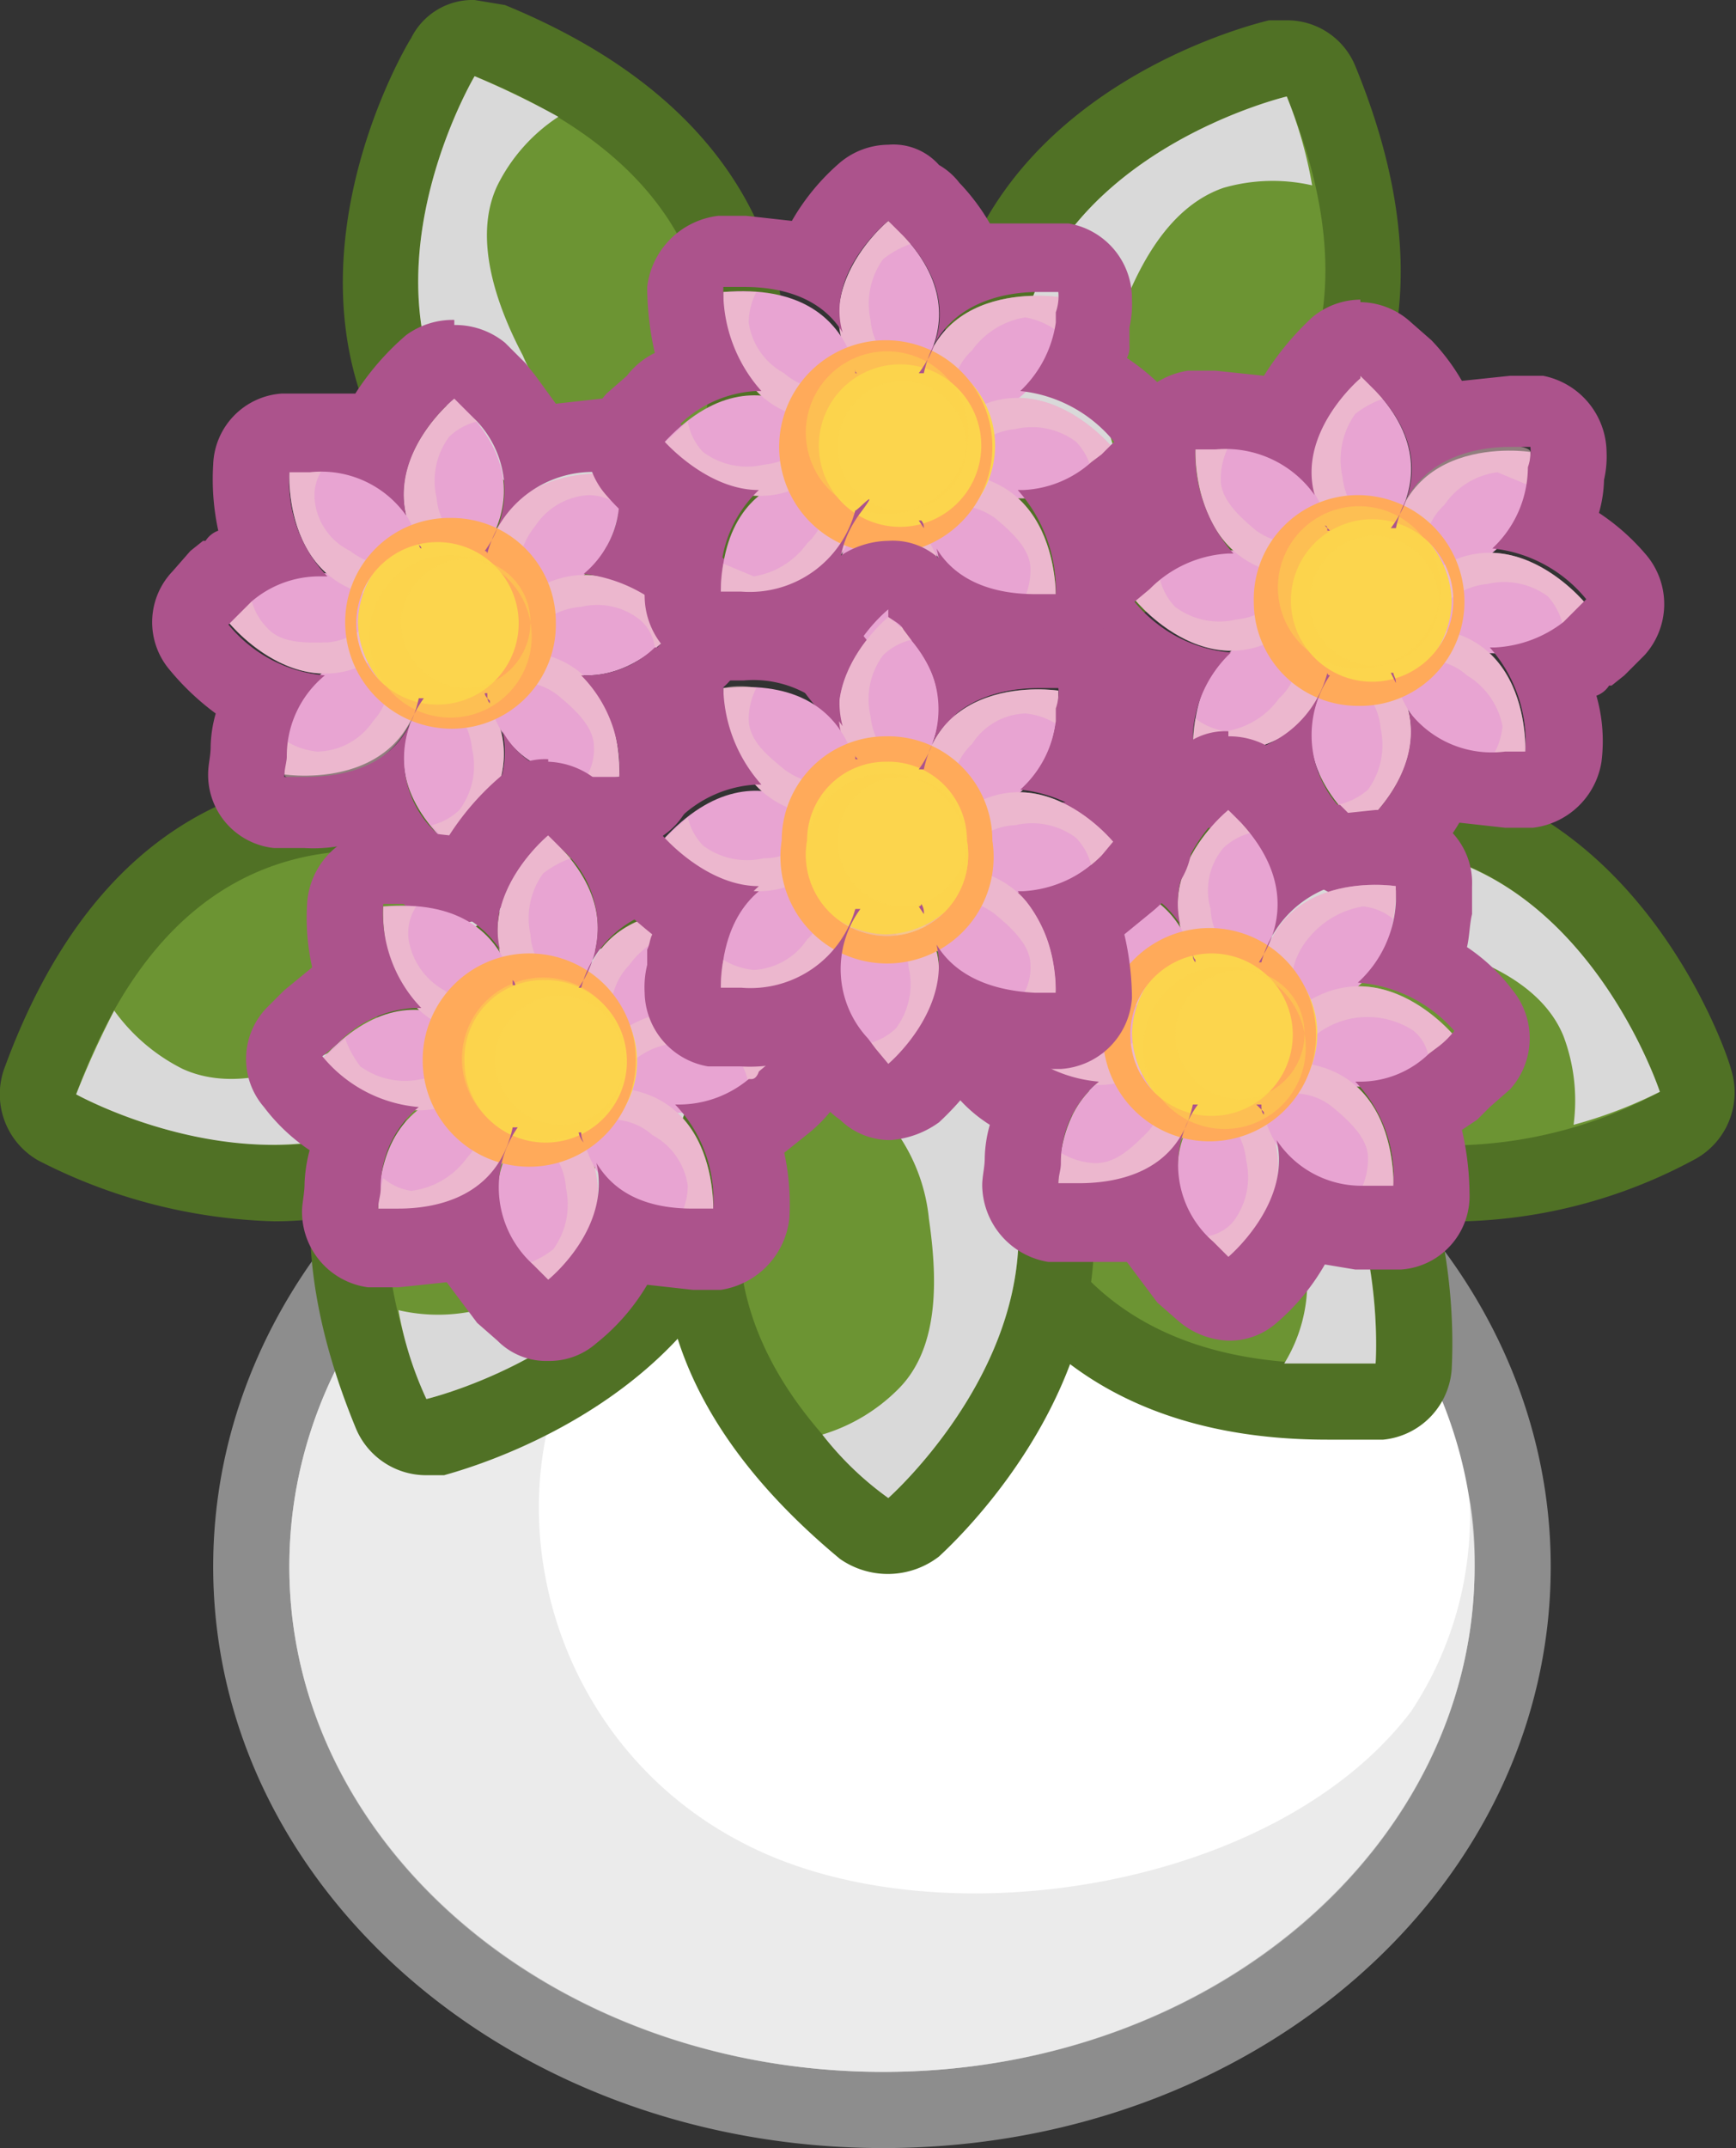 <svg xmlns="http://www.w3.org/2000/svg" viewBox="0 0 68.4 84.6"><rect x="0" y="0" width="68.4" height="84.6" fill="#333333" stroke="none"/><g style="isolation:isolate"><g id="Layer_2" data-name="Layer 2"><g id="Layer_1-2" data-name="Layer 1"><path d="M34.8,83.1C21,83.1,9.9,73.5,9.9,61.7c0-7.3,4.2-14,11.3-18l.7-.2H47.6l.7.2c7.1,4,11.3,10.7,11.3,18C59.6,73.5,48.5,83.1,34.8,83.1Z" style="fill:#fff"/><path d="M47.6,45c6.3,3.6,10.5,9.7,10.5,16.7,0,11-10.4,19.9-23.3,19.9S11.4,72.7,11.4,61.7c0-7,4.2-13.1,10.5-16.7H47.6m0-3H21.9a4.2,4.2,0,0,0-1.5.4c-7.5,4.3-12,11.5-12,19.3,0,12.7,11.8,22.9,26.4,22.9S61.1,74.4,61.1,61.7c0-7.8-4.5-15-12-19.3a4.2,4.2,0,0,0-1.5-.4Z" style="fill:#8d8d8d"/><path d="M57.9,59a13.9,13.9,0,0,1-2.3,8.4c-5.3,7-18.5,9.1-26.1,5.3C19,67.5,18,52,29.4,46.9c3.4-1.6,7.2-1.7,10.9-1.9H21.9c-6.3,3.6-10.5,9.7-10.5,16.7,0,11,10.4,19.9,23.4,19.9s23.3-8.9,23.3-19.9A12.3,12.3,0,0,0,57.9,59Z" style="fill:#d9d9d9;opacity:0.5;mix-blend-mode:multiply"/><path d="M25.6,23.7h-.5c-4.9-1.8-8-4.5-9.4-8.3C13.5,9,17.3,2.5,17.5,2.2a1.4,1.4,0,0,1,1.2-.7h.6c5.2,2.1,8.4,5.2,9.7,9.1,1.9,6.1-2,12.1-2.1,12.3A1.7,1.7,0,0,1,25.6,23.7Z" style="fill:#6c9433"/><path d="M18.7,3c15.5,6.2,6.9,19.2,6.9,19.2C10.5,16.8,18.7,3,18.7,3m0-3a2.7,2.7,0,0,0-2.5,1.5c-.2.3-4.4,7.4-1.9,14.3,1.5,4.2,5,7.3,10.3,9.2l1,.2a2.9,2.9,0,0,0,2.5-1.4c.2-.2,4.4-6.7,2.3-13.6C29,5.9,25.5,2.5,19.9.2L18.7,0Z" style="fill:#507125"/><path d="M25.7,18.1A6.9,6.9,0,0,1,20.6,14c-1-1.9-2-4.6-1-6.7A6.9,6.9,0,0,1,22,4.6,34.2,34.2,0,0,0,18.7,3s-8.2,13.8,6.9,19.2A16.8,16.8,0,0,0,27.4,18,3.2,3.2,0,0,1,25.7,18.1Z" style="fill:#d9d9d9;mix-blend-mode:multiply"/><path d="M10.8,46.6a18.9,18.9,0,0,1-8.5-2.2,1.4,1.4,0,0,1-.7-1.8C4.8,33.8,10.3,32,14.4,32a18.2,18.2,0,0,1,8.4,2.3,1.7,1.7,0,0,1,.6,1.8C20.6,44.8,15,46.6,10.8,46.6Z" style="fill:#6c9433"/><path d="M14.4,33.5A16.6,16.6,0,0,1,22,35.6c-2.5,7.6-7.1,9.5-11.2,9.5a18,18,0,0,1-7.8-2c2.8-7.7,7.4-9.6,11.4-9.6m0-3C9.8,30.5,3.7,32.5.2,42a3,3,0,0,0,1.3,3.7,21.5,21.5,0,0,0,9.3,2.4c3.8,0,10.8-1.5,14-11.6a2.9,2.9,0,0,0-1.3-3.4,18.1,18.1,0,0,0-9.1-2.6Z" style="fill:#507125"/><path d="M17.9,35.7A7,7,0,0,1,14,40.9c-1.9,1.1-4.6,2.2-6.8,1.2a7.4,7.4,0,0,1-2.7-2.3A35.2,35.2,0,0,0,3,43.1s14,7.8,19-7.5a22.7,22.7,0,0,0-4.2-1.7A5.5,5.5,0,0,1,17.9,35.7Z" style="fill:#d9d9d9;mix-blend-mode:multiply"/><path d="M57.7,46.6c-7.8,0-11.7-7-12.8-10.6a1.8,1.8,0,0,1,.8-1.8,16.7,16.7,0,0,1,8.2-2.4c9.3,0,12.8,10.3,12.9,10.7a1.6,1.6,0,0,1-.7,1.8,19.4,19.4,0,0,1-8.4,2.3Z" style="fill:#6c9433"/><path d="M53.9,33.3c8.3,0,11.5,9.7,11.5,9.7a17.5,17.5,0,0,1-7.7,2.1c-8.7,0-11.3-9.5-11.3-9.5a15.6,15.6,0,0,1,7.5-2.3m0-3a19.1,19.1,0,0,0-9,2.6,3,3,0,0,0-1.4,3.5c1.1,4,5.5,11.7,14.2,11.7a20.2,20.2,0,0,0,9-2.4,3,3,0,0,0,1.5-3.6c-.1-.5-3.9-11.8-14.3-11.8Z" style="fill:#507125"/><path d="M49.4,38.3a6.9,6.9,0,0,1,6.5-1.2c2.1.5,4.8,1.5,5.7,3.7a7.2,7.2,0,0,1,.4,3.5A18.1,18.1,0,0,0,65.4,43s-5-15.3-19-7.4a14.9,14.9,0,0,0,1.9,4A4.5,4.5,0,0,1,49.4,38.3Z" style="fill:#d9d9d9;mix-blend-mode:multiply"/><path d="M41.7,23.6a1.4,1.4,0,0,1-1.3-.8c-2.2-4.8-2.4-9-.7-12.6,2.9-6,10.3-7.8,10.6-7.9h.4a1.4,1.4,0,0,1,1.3.9c2.2,5.2,2.2,9.7.3,13.3-3.1,5.7-10,7-10.3,7.1Z" style="fill:#6c9433"/><path d="M50.7,3.8c6.3,15.4-9,18.3-9,18.3-6.7-14.6,9-18.3,9-18.3m0-3H50c-.4.1-8.4,2-11.6,8.7q-3,6,.6,13.8a2.9,2.9,0,0,0,2.7,1.7h.6c.3-.1,7.9-1.6,11.3-7.9,2.2-4,2.1-8.9-.2-14.5A2.9,2.9,0,0,0,50.7.8Z" style="fill:#507125"/><path d="M44.7,19.3a7.1,7.1,0,0,1-.7-6.5c.7-2,1.9-4.6,4.2-5.4a7,7,0,0,1,3.5-.1,16.9,16.9,0,0,0-1-3.5S35,7.5,41.7,22.1A18,18,0,0,0,46,20.5,3.7,3.7,0,0,1,44.7,19.3Z" style="fill:#d9d9d9;mix-blend-mode:multiply"/><path d="M16.8,56.6a1.5,1.5,0,0,1-1.4-1c-2.2-5.1-2.2-9.6-.3-13.2,3.1-5.7,10-7.1,10.3-7.1h.3a1.3,1.3,0,0,1,1.3.8c2.2,4.8,2.4,9,.7,12.6-2.9,5.9-10.3,7.8-10.6,7.8Z" style="fill:#6c9433"/><path d="M25.7,36.8c6.7,14.6-8.9,18.3-8.9,18.3-6.4-15.4,8.9-18.3,8.9-18.3m0-3h-.6c-.3.1-7.9,1.6-11.3,7.9-2.2,4-2.1,8.9.2,14.5a3,3,0,0,0,2.8,1.9h.7c.3-.1,8.3-2.1,11.5-8.7q3-6-.6-13.8a2.9,2.9,0,0,0-2.7-1.7Z" style="fill:#507125"/><path d="M22.8,39.6a7.1,7.1,0,0,1,.6,6.5c-.7,2-1.9,4.6-4.2,5.4a6.9,6.9,0,0,1-3.5.1,14,14,0,0,0,1.1,3.5s15.6-3.7,8.9-18.3a13,13,0,0,0-4.2,1.6A4.7,4.7,0,0,1,22.8,39.6Z" style="fill:#d9d9d9;mix-blend-mode:multiply"/><path d="M52.3,55.3c-4.8,0-8.5-1.5-11-4.3C37.2,46.4,38,39.7,38,39.4a1.5,1.5,0,0,1,1.3-1.3l2.7-.2q6.3,0,9.9,3.9c4.3,4.6,3.8,11.7,3.8,12a1.5,1.5,0,0,1-1.4,1.4Z" style="fill:#6c9433"/><path d="M42,39.4c13.3,0,12.2,14.3,12.2,14.3H52.3c-14.5,0-12.8-14.2-12.8-14.2l2.5-.2m0-3-2.9.2a3.1,3.1,0,0,0-2.6,2.6c0,.3-.9,7.7,3.7,12.8,2.8,3.2,6.9,4.8,12.1,4.8h2.2a3,3,0,0,0,2.7-2.8c0-.3.6-8-4.2-13.1-2.7-2.9-6.3-4.4-11-4.4Z" style="fill:#507125"/><path d="M41.3,43.2a7.2,7.2,0,0,1,6.4,1.4c1.7,1.3,3.8,3.3,3.8,5.6a6.1,6.1,0,0,1-.9,3.5h3.6s1.2-16-14.7-14.1a19.4,19.4,0,0,0,.2,4.5A5.1,5.1,0,0,1,41.3,43.2Z" style="fill:#d9d9d9;mix-blend-mode:multiply"/><path d="M35,60.6a1.8,1.8,0,0,1-1-.4c-4.3-3.6-6.5-7.5-6.4-11.6,0-6.4,5.5-10.9,5.7-11.1a1.7,1.7,0,0,1,1-.3,1.6,1.6,0,0,1,.9.3c4.1,3.2,6.3,6.8,6.4,10.7.2,6.7-5.4,11.8-5.6,12A2.1,2.1,0,0,1,35,60.6Z" style="fill:#6c9433"/><path d="M34.3,38.7C47,48.4,35,59,35,59c-12.8-10.6-.7-20.3-.7-20.3m0-3a3.1,3.1,0,0,0-1.9.6c-.3.2-6.3,5.1-6.3,12.3-.1,4.6,2.3,8.9,7,12.8a3.3,3.3,0,0,0,3.9-.1c.2-.2,6.4-5.7,6.1-13.1-.1-4.4-2.5-8.5-7-11.9a3.2,3.2,0,0,0-1.8-.6Z" style="fill:#507125"/><path d="M33,42.5A7.1,7.1,0,0,1,36.6,48c.3,2.1.5,5-1.2,6.7a7.1,7.1,0,0,1-3,1.8A12.5,12.5,0,0,0,35,59s12-10.6-.7-20.3a16.8,16.8,0,0,0-3,3.4A5.9,5.9,0,0,1,33,42.5Z" style="fill:#d9d9d9;mix-blend-mode:multiply"/><path d="M53.6,14.8s-4.4,3.7,0,7.3C53.6,22.1,58.1,18.8,53.6,14.8Z" style="fill:#e8a4d2"/><path d="M54.1,20.7a2.5,2.5,0,0,1-1.2-1.9,3.1,3.1,0,0,1,.5-2.5,3.9,3.9,0,0,1,1.1-.6l-.9-.9s-4.4,3.7,0,7.3a4.2,4.2,0,0,0,1.1-1.2A.7.7,0,0,1,54.1,20.7Z" style="fill:#f1caca;opacity:0.5;mix-blend-mode:multiply"/><path d="M53.6,32.6s4.5-3.6,0-7.3C53.6,25.3,49.2,28.6,53.6,32.6Z" style="fill:#e8a4d2"/><path d="M53.1,26.7a2.5,2.5,0,0,1,1.3,2,3,3,0,0,1-.5,2.4,2.7,2.7,0,0,1-1.2.6l.9.9s4.5-3.6,0-7.3a7.1,7.1,0,0,0-1.1,1.2Z" style="fill:#f1caca;opacity:0.5;mix-blend-mode:multiply"/><path d="M60.3,17.8s-5.7-.9-5.5,4.8C54.8,22.6,60.3,23.8,60.3,17.8Z" style="fill:#e8a4d2"/><path d="M56.2,22.1a2.3,2.3,0,0,1,.7-2.2A3,3,0,0,1,59,18.6l1.2.5c0-.4.1-.8.1-1.3s-5.7-.9-5.5,4.8a5,5,0,0,0,1.7.1A.9.9,0,0,1,56.2,22.1Z" style="fill:#f1caca;opacity:0.5;mix-blend-mode:multiply"/><path d="M47,29.6s5.7.9,5.4-4.8C52.4,24.8,47,23.7,47,29.6Z" style="fill:#e8a4d2"/><path d="M51.1,25.3a2.3,2.3,0,0,1-.7,2.2,3.2,3.2,0,0,1-2.1,1.3,2.6,2.6,0,0,1-1.2-.5,5.3,5.3,0,0,0-.1,1.3s5.7.9,5.4-4.8a4.6,4.6,0,0,0-1.6-.1Z" style="fill:#f1caca;opacity:0.5;mix-blend-mode:multiply"/><path d="M62.5,23.8s-3.6-4.5-7.3-.1C55.2,23.7,58.5,28.2,62.5,23.8Z" style="fill:#e8a4d2"/><path d="M56.6,24.2a2.7,2.7,0,0,1,2-1.2,2.9,2.9,0,0,1,2.4.5,2.7,2.7,0,0,1,.6,1.2l.9-.9s-3.6-4.5-7.3-.1a7.2,7.2,0,0,0,1.2,1.1A1.4,1.4,0,0,1,56.6,24.2Z" style="fill:#f1caca;opacity:0.5;mix-blend-mode:multiply"/><path d="M44.7,23.6s3.6,4.5,7.3.1C52,23.7,48.7,19.2,44.7,23.6Z" style="fill:#e8a4d2"/><path d="M50.7,23.2a2.7,2.7,0,0,1-2,1.2,2.9,2.9,0,0,1-2.4-.5,2.4,2.4,0,0,1-.6-1.1l-1,.8s3.6,4.5,7.3.1a4.8,4.8,0,0,0-1.1-1.1C50.8,22.8,50.8,23,50.7,23.2Z" style="fill:#f1caca;opacity:0.5;mix-blend-mode:multiply"/><path d="M60.1,29.8s.4-5.8-5.3-5C54.8,24.8,54.2,30.3,60.1,29.8Z" style="fill:#e8a4d2"/><path d="M55.5,26.1a2.4,2.4,0,0,1,2.3.5,3,3,0,0,1,1.4,2,2.8,2.8,0,0,1-.4,1.2h1.3s.4-5.8-5.3-5a4.9,4.9,0,0,0,.1,1.6Z" style="fill:#f1caca;opacity:0.5;mix-blend-mode:multiply"/><path d="M47.1,17.6s-.3,5.8,5.4,5C52.5,22.6,53.1,17.1,47.1,17.6Z" style="fill:#e8a4d2"/><path d="M51.8,21.3a2.7,2.7,0,0,1-2.3-.4c-.6-.5-1.4-1.2-1.4-2a2.8,2.8,0,0,1,.3-1.3H47.1s-.3,5.8,5.4,5c0,0,0-.7-.1-1.6Z" style="fill:#f1caca;opacity:0.5;mix-blend-mode:multiply"/><path d="M53.5,27.3a3.6,3.6,0,0,1-3.6-3.6A3.7,3.7,0,0,1,53.5,20a3.8,3.8,0,0,1,3.7,3.7A3.7,3.7,0,0,1,53.5,27.3Z" style="fill:#fcd54d"/><path d="M53.5,20.5a3.2,3.2,0,1,1,0,6.3,3.2,3.2,0,0,1,0-6.3m0-1a4.1,4.1,0,0,0-4.1,4.2,4.1,4.1,0,0,0,4.1,4.1,4.1,4.1,0,0,0,4.2-4.1,4.2,4.2,0,0,0-4.2-4.2Z" style="fill:#ffaa5a"/><path d="M54.1,26.2a2.5,2.5,0,0,1-2.5-2.5,2.6,2.6,0,0,1,2.5-2.6,2.6,2.6,0,0,1,2.6,2.6,3.2,3.2,0,1,0-6.3,0,3.2,3.2,0,0,0,6.3,0A2.6,2.6,0,0,1,54.1,26.2Z" style="fill:#fcd54d;opacity:0.5;mix-blend-mode:multiply"/><path d="M53.6,14.8l.6.6c2.1,2.2,1.5,4.2.6,5.4H55c.6-2.8,3.2-3.2,4.5-3.2h.8a1.9,1.9,0,0,1-.1.8,4.4,4.4,0,0,1-1.4,3.2,5.5,5.5,0,0,1,3.7,2l-.5.5-.4.4h0a4.8,4.8,0,0,1-2.7,1h-.2a5.6,5.6,0,0,1,1.4,4.1h-.8A4.1,4.1,0,0,1,55.5,28c.6,2.6-1.9,4.6-1.9,4.6l-.5-.6-.3-.3h-.1a4.2,4.2,0,0,1-.3-5.1.1.1,0,0,1-.1-.1,4.3,4.3,0,0,1-4.5,3.2H47v-.8a4.8,4.8,0,0,1,1.5-3.2,5.5,5.5,0,0,1-3.8-2l.6-.5a4.7,4.7,0,0,1,3.1-1.4h.2a5.9,5.9,0,0,1-1.5-4.1h.8a4.3,4.3,0,0,1,3.9,1.8c-.7-2.5,1.8-4.6,1.8-4.6m-1.3,6h.1l-.2-.2c.1,0,.1.1.1.2M55,26.9c0-.2-.1-.3-.1-.4h-.1l.2.4M53.6,11.8a3,3,0,0,0-1.9.7,11.3,11.3,0,0,0-1.9,2.3l-1.9-.2H46.8a3.2,3.2,0,0,0-2.7,2.9,11.3,11.3,0,0,0,.3,2.5,4.8,4.8,0,0,0-1.1.9l-.8.7a3,3,0,0,0-.1,3.9,6.7,6.7,0,0,0,1.9,1.7L44,28.6v1a3,3,0,0,0,2.5,3h1.3l1.9-.2a6.1,6.1,0,0,0,.7,1h0c.2.1.3.3.5.5l.7.7a2.7,2.7,0,0,0,2,.8,2.6,2.6,0,0,0,1.9-.7,8.4,8.4,0,0,0,2-2.3l1.8.2h1.1A3.1,3.1,0,0,0,63.1,30a6.5,6.5,0,0,0-.2-2.6,1,1,0,0,0,.5-.4h.1l.5-.4.8-.8a3,3,0,0,0,.1-3.9A8.7,8.7,0,0,0,63,20.2a5.1,5.1,0,0,0,.2-1.3,4.1,4.1,0,0,0,.1-1.1,3.1,3.1,0,0,0-2.5-3H59.5l-1.9.2a8.3,8.3,0,0,0-1.2-1.6l-.8-.7a3,3,0,0,0-2-.8Z" style="fill:#ac538c"/><path d="M17.9,15.7s-4.5,3.6,0,7.3C17.9,23,22.3,19.6,17.9,15.7Z" style="fill:#e8a4d2"/><path d="M18.4,21.6a2.7,2.7,0,0,1-1.2-2,2.9,2.9,0,0,1,.5-2.4,2.4,2.4,0,0,1,1.1-.6l-.9-.9s-4.5,3.6,0,7.3A7.2,7.2,0,0,0,19,21.8Z" style="fill:#f1caca;opacity:0.5;mix-blend-mode:multiply"/><path d="M17.9,33.5s4.4-3.7,0-7.3C17.9,26.2,13.4,29.5,17.9,33.5Z" style="fill:#e8a4d2"/><path d="M17.4,27.5a2.7,2.7,0,0,1,1.2,2,2.9,2.9,0,0,1-.5,2.4,2.4,2.4,0,0,1-1.1.6l.9,1s4.4-3.7,0-7.3a4.8,4.8,0,0,0-1.1,1.1Z" style="fill:#f1caca;opacity:0.5;mix-blend-mode:multiply"/><path d="M24.5,18.7s-5.6-.9-5.4,4.8C19.1,23.5,24.5,24.6,24.5,18.7Z" style="fill:#e8a4d2"/><path d="M20.4,23a3.2,3.2,0,0,1,.7-2.3,2.7,2.7,0,0,1,2.1-1.2,2.1,2.1,0,0,1,1.2.4,4.9,4.9,0,0,0,.1-1.2s-5.6-.9-5.4,4.8a7,7,0,0,0,1.6,0Z" style="fill:#f1caca;opacity:0.5;mix-blend-mode:multiply"/><path d="M11.2,30.5s5.7.9,5.5-4.9C16.7,25.6,11.2,24.5,11.2,30.5Z" style="fill:#e8a4d2"/><path d="M15.3,26.2a2.5,2.5,0,0,1-.6,2.2,2.7,2.7,0,0,1-2.2,1.2,2.8,2.8,0,0,1-1.2-.4c0,.4-.1.8-.1,1.3s5.7.9,5.5-4.9a7,7,0,0,0-1.6,0A.8.8,0,0,1,15.3,26.2Z" style="fill:#f1caca;opacity:0.5;mix-blend-mode:multiply"/><path d="M26.8,24.6s-3.6-4.4-7.3,0C19.5,24.6,22.8,29.1,26.8,24.6Z" style="fill:#e8a4d2"/><path d="M20.8,25.1a2.8,2.8,0,0,1,2.1-1.2,2.7,2.7,0,0,1,2.3.5,1.7,1.7,0,0,1,.6,1.1,2.8,2.8,0,0,0,1-.9s-3.6-4.4-7.3,0a4.2,4.2,0,0,0,1.2,1.1A1.3,1.3,0,0,1,20.8,25.1Z" style="fill:#f1caca;opacity:0.5;mix-blend-mode:multiply"/><path d="M9,24.5s3.6,4.5,7.3.1C16.3,24.6,13,20.1,9,24.5Z" style="fill:#e8a4d2"/><path d="M14.9,24a2.5,2.5,0,0,1-2,1.3c-.7,0-1.8.1-2.4-.6a2.4,2.4,0,0,1-.6-1.1l-.9.9s3.6,4.5,7.3.1a5.5,5.5,0,0,0-1.2-1.2A1.4,1.4,0,0,1,14.9,24Z" style="fill:#f1caca;opacity:0.5;mix-blend-mode:multiply"/><path d="M24.4,30.6s.4-5.7-5.3-4.9C19.1,25.7,18.5,31.2,24.4,30.6Z" style="fill:#e8a4d2"/><path d="M19.7,27a2.4,2.4,0,0,1,2.3.4c.6.5,1.4,1.2,1.4,2a2.1,2.1,0,0,1-.3,1.2h1.3s.4-5.7-5.3-4.9a4.9,4.9,0,0,0,.1,1.6A.5.5,0,0,1,19.7,27Z" style="fill:#f1caca;opacity:0.5;mix-blend-mode:multiply"/><path d="M11.4,18.5s-.4,5.7,5.3,5C16.7,23.5,17.3,17.9,11.4,18.5Z" style="fill:#e8a4d2"/><path d="M16.1,22.2a2.7,2.7,0,0,1-2.3-.5,2.5,2.5,0,0,1-1.4-2,1.8,1.8,0,0,1,.3-1.2H11.4s-.4,5.7,5.3,5a4.9,4.9,0,0,0-.1-1.6Z" style="fill:#f1caca;opacity:0.5;mix-blend-mode:multiply"/><path d="M17.8,28.2a3.8,3.8,0,0,1-3.7-3.7,3.7,3.7,0,0,1,3.7-3.6,3.6,3.6,0,0,1,3.6,3.6A3.7,3.7,0,0,1,17.8,28.2Z" style="fill:#fcd54d"/><path d="M17.8,21.4a3.2,3.2,0,0,1,0,6.3,3.2,3.2,0,1,1,0-6.3m0-1a4.1,4.1,0,0,0-4.2,4.1,4.2,4.2,0,0,0,4.2,4.2,4.1,4.1,0,0,0,4.1-4.2,4.1,4.1,0,0,0-4.1-4.1Z" style="fill:#ffaa5a"/><path d="M18.4,27.1a2.6,2.6,0,0,1-2.6-2.6A2.6,2.6,0,0,1,18.4,22a2.5,2.5,0,0,1,2.5,2.5,3.2,3.2,0,0,0-6.3,0,3.2,3.2,0,1,0,6.3,0A2.6,2.6,0,0,1,18.4,27.1Z" style="fill:#fcd54d;opacity:0.5;mix-blend-mode:multiply"/><path d="M17.9,15.7l.6.6.3.3h0a4,4,0,0,1,.3,5.1.1.1,0,0,1,.1.1,4.3,4.3,0,0,1,4.5-3.2h.8v.8a.6.6,0,0,1-.1.4h0A3.9,3.9,0,0,1,23,22.6a6,6,0,0,1,3.8,2l-.6.6-.3.3h-.1a3.9,3.9,0,0,1-2.7,1.1h-.2a5.2,5.2,0,0,1,1.5,4H23.1a3.5,3.5,0,0,1-3.3-1.8c.6,2.6-1.9,4.7-1.9,4.7l-.6-.6a4,4,0,0,1-.6-5.4h-.2c-.6,2.8-3.1,3.1-4.5,3.1h-.8c0-.3.1-.6.1-.8a4.1,4.1,0,0,1,1.5-3.2,5.5,5.5,0,0,1-3.8-2l.6-.6.3-.3h0a4.1,4.1,0,0,1,2.7-1h.3a5.4,5.4,0,0,1-1.5-4.1h.8A4.1,4.1,0,0,1,16,20.3c-.6-2.6,1.9-4.6,1.9-4.6m-1.3,5.9h0c0-.1-.1-.1-.1-.2s0,.2.1.2m2.7,6.1c-.1-.1-.1-.2-.1-.4h-.1c0,.1.1.2.2.3m-1.4-15a3.1,3.1,0,0,0-1.9.6,10.5,10.5,0,0,0-2,2.3H11.1a2.9,2.9,0,0,0-2.7,2.8,9.5,9.5,0,0,0,.2,2.6,1,1,0,0,0-.5.4H8l-.5.4-.7.8a2.9,2.9,0,0,0-.1,3.9,10.1,10.1,0,0,0,1.8,1.7,5.1,5.1,0,0,0-.2,1.3c0,.4-.1.7-.1,1.1a2.9,2.9,0,0,0,2.6,2.9H12a5.8,5.8,0,0,0,1.9-.2l1.2,1.6a6,6,0,0,0,.8.8,3.2,3.2,0,0,0,2,.8,3.4,3.4,0,0,0,1.9-.7,10.5,10.5,0,0,0,2-2.3h2.9a2.9,2.9,0,0,0,2.7-2.8,16.7,16.7,0,0,0-.2-2.5,1,1,0,0,1,.5-.4h0a1,1,0,0,0,.5-.4,3,3,0,0,0,.8-.8,3,3,0,0,0,.1-3.9,11.5,11.5,0,0,0-1.8-1.6.9.9,0,0,1,.1-.5v-.2h0c0-.2.1-.3.1-.5V18.7a2.9,2.9,0,0,0-2.5-3H23.7l-1.8.2-.8-1.1h0l-.4-.5-.8-.8a3.1,3.1,0,0,0-2-.7Z" style="fill:#ac538c"/><path d="M35,8.7s-4.4,3.6,0,7.3C35,16,39.5,12.7,35,8.7Z" style="fill:#e8a4d2"/><path d="M35.6,14.6a2.5,2.5,0,0,1-1.3-2,3,3,0,0,1,.5-2.4,3.9,3.9,0,0,1,1.1-.6,3.8,3.8,0,0,0-.9-.9s-4.4,3.6,0,7.3a5.5,5.5,0,0,0,1.2-1.2Z" style="fill:#f1caca;opacity:0.5;mix-blend-mode:multiply"/><path d="M35,26.5s4.5-3.7,0-7.3C35,19.2,30.6,22.5,35,26.5Z" style="fill:#e8a4d2"/><path d="M34.5,20.6a2.3,2.3,0,0,1,1.3,1.9,3.1,3.1,0,0,1-.5,2.5,3.9,3.9,0,0,1-1.1.6l.8.9s4.5-3.7,0-7.3a7.1,7.1,0,0,0-1.1,1.2A.7.7,0,0,1,34.5,20.6Z" style="fill:#f1caca;opacity:0.5;mix-blend-mode:multiply"/><path d="M41.7,11.7s-5.7-.9-5.5,4.8C36.2,16.5,41.7,17.6,41.7,11.7Z" style="fill:#e8a4d2"/><path d="M37.6,16a2.3,2.3,0,0,1,.7-2.2,3.2,3.2,0,0,1,2.1-1.3,3.1,3.1,0,0,1,1.2.5,5.3,5.3,0,0,0,.1-1.3s-5.7-.9-5.5,4.8a5.4,5.4,0,0,0,1.7.1A.9.9,0,0,1,37.6,16Z" style="fill:#f1caca;opacity:0.5;mix-blend-mode:multiply"/><path d="M28.4,23.5s5.7.9,5.5-4.8C33.9,18.7,28.4,17.5,28.4,23.5Z" style="fill:#e8a4d2"/><path d="M32.5,19.2a2.3,2.3,0,0,1-.7,2.2,3.2,3.2,0,0,1-2.1,1.3l-1.2-.5a5.3,5.3,0,0,0-.1,1.3s5.7.9,5.5-4.8a5.4,5.4,0,0,0-1.7-.1A.9.9,0,0,1,32.5,19.2Z" style="fill:#f1caca;opacity:0.5;mix-blend-mode:multiply"/><path d="M43.9,17.7s-3.6-4.5-7.3-.1C36.6,17.6,39.9,22.1,43.9,17.7Z" style="fill:#e8a4d2"/><path d="M38,18.1a2.7,2.7,0,0,1,2-1.2,2.9,2.9,0,0,1,2.4.5,2.4,2.4,0,0,1,.6,1.1l.9-.8s-3.6-4.5-7.3-.1a7.2,7.2,0,0,0,1.2,1.1A1.4,1.4,0,0,1,38,18.1Z" style="fill:#f1caca;opacity:0.5;mix-blend-mode:multiply"/><path d="M26.1,17.5s3.7,4.5,7.3.1C33.4,17.6,30.1,13.1,26.1,17.5Z" style="fill:#e8a4d2"/><path d="M32.1,17.1a2.7,2.7,0,0,1-2,1.2,2.9,2.9,0,0,1-2.4-.5,2.3,2.3,0,0,1-.6-1.2l-1,.9s3.7,4.5,7.3.1a4.8,4.8,0,0,0-1.1-1.1A1.4,1.4,0,0,1,32.1,17.1Z" style="fill:#f1caca;opacity:0.5;mix-blend-mode:multiply"/><path d="M41.6,23.7s.3-5.8-5.4-5C36.2,18.7,35.6,24.2,41.6,23.7Z" style="fill:#e8a4d2"/><path d="M36.9,20a2.7,2.7,0,0,1,2.3.4c.6.5,1.4,1.2,1.4,2a2.8,2.8,0,0,1-.3,1.3h1.3s.3-5.8-5.4-5a4.9,4.9,0,0,0,.1,1.6Z" style="fill:#f1caca;opacity:0.5;mix-blend-mode:multiply"/><path d="M28.5,11.5s-.3,5.8,5.4,5C33.9,16.5,34.5,11,28.5,11.5Z" style="fill:#e8a4d2"/><path d="M33.2,15.2a2.4,2.4,0,0,1-2.3-.5,2.7,2.7,0,0,1-1.4-2,2.7,2.7,0,0,1,.3-1.2H28.5s-.3,5.8,5.4,5c0,0,0-.7-.1-1.6Z" style="fill:#f1caca;opacity:0.5;mix-blend-mode:multiply"/><path d="M34.9,21.2a3.7,3.7,0,0,1,0-7.3,3.7,3.7,0,1,1,0,7.3Z" style="fill:#fcd54d"/><path d="M34.9,14.4a3.2,3.2,0,1,1,0,6.3,3.2,3.2,0,0,1,0-6.3m0-1a4.2,4.2,0,1,0,4.2,4.2,4.2,4.2,0,0,0-4.2-4.2Z" style="fill:#ffaa5a"/><path d="M35.5,20.1A2.5,2.5,0,0,1,33,17.6,2.6,2.6,0,0,1,35.5,15a2.6,2.6,0,0,1,2.6,2.6,3.2,3.2,0,1,0-6.3,0,3.2,3.2,0,0,0,6.3,0A2.6,2.6,0,0,1,35.5,20.1Z" style="fill:#fcd54d;opacity:0.5;mix-blend-mode:multiply"/><path d="M35,8.7l.6.6c2.1,2.2,1.5,4.2.6,5.4h.2c.6-2.8,3.2-3.2,4.5-3.2h.8a1.9,1.9,0,0,1-.1.8v.4h0a4.6,4.6,0,0,1-1.4,2.7,5.5,5.5,0,0,1,3.7,2l-.5.5-.4.3h0a4.3,4.3,0,0,1-2.7,1.1h-.2a5.9,5.9,0,0,1,1.5,4.1h-.8c-2.1,0-3.3-.8-3.9-1.8.7,2.5-1.9,4.6-1.9,4.6l-.5-.6c-2.1-2.2-1.5-4.2-.6-5.4s-.2,0-.2-.1a4.3,4.3,0,0,1-4.5,3.2h-.8v-.8a4.8,4.8,0,0,1,1.5-3.2c-2.1,0-3.8-2-3.8-2l.6-.5a4.7,4.7,0,0,1,3.1-1.4H30a5.9,5.9,0,0,1-1.5-4.1h.8c2.1,0,3.3.8,3.9,1.8C32.5,10.7,35,8.7,35,8.7m-1.3,6h.1c-.1,0-.1-.1-.1-.2v.3m2.7,6a.4.4,0,0,0-.1-.3h-.1l.2.3M35,5.7a3,3,0,0,0-1.9.7,8.8,8.8,0,0,0-1.9,2.3l-1.8-.2H28.3a3.2,3.2,0,0,0-2.8,2.8,11.9,11.9,0,0,0,.3,2.6,3.1,3.1,0,0,0-1.1.9l-.8.7a3,3,0,0,0-.1,3.9,8.7,8.7,0,0,0,1.9,1.7,5.1,5.1,0,0,0-.2,1.3,4.5,4.5,0,0,0-.1,1.1,3.1,3.1,0,0,0,2.5,3h1.3l1.9-.2A8.3,8.3,0,0,0,32.3,28l.7.7a3.2,3.2,0,0,0,2.1.8,3,3,0,0,0,1.9-.7,11.3,11.3,0,0,0,1.9-2.3l1.9.2h1a3.2,3.2,0,0,0,2.8-2.9,11.3,11.3,0,0,0-.3-2.5l.6-.4h0l.5-.4a6,6,0,0,1,.8-.8,3,3,0,0,0,.1-3.9,8.7,8.7,0,0,0-1.9-1.7.9.9,0,0,0,.1-.5v-.2h0v-.5a4.1,4.1,0,0,0,.1-1.1,3,3,0,0,0-2.5-3H40.9L39,8.8a8.3,8.3,0,0,0-1.2-1.6,2.7,2.7,0,0,0-.8-.7,2.4,2.4,0,0,0-2-.8Z" style="fill:#ac538c"/><path d="M21.6,32.9s-4.5,3.7,0,7.3C21.6,40.2,26,36.9,21.6,32.9Z" style="fill:#e8a4d2"/><path d="M22.1,38.8a2.5,2.5,0,0,1-1.2-2,3,3,0,0,1,.5-2.4,3.9,3.9,0,0,1,1.1-.6l-.9-.9s-4.5,3.7,0,7.3A4.2,4.2,0,0,0,22.7,39,.7.7,0,0,1,22.1,38.8Z" style="fill:#f1caca;opacity:0.5;mix-blend-mode:multiply"/><path d="M21.6,50.7s4.4-3.6,0-7.3C21.6,43.4,17.1,46.7,21.6,50.7Z" style="fill:#e8a4d2"/><path d="M21.1,44.8a2.5,2.5,0,0,1,1.2,2,3,3,0,0,1-.5,2.4,3.9,3.9,0,0,1-1.1.6,7.6,7.6,0,0,0,.9.9s4.4-3.6,0-7.3a4.2,4.2,0,0,0-1.1,1.2Z" style="fill:#f1caca;opacity:0.5;mix-blend-mode:multiply"/><path d="M28.2,35.9s-5.6-.9-5.4,4.8C22.8,40.7,28.2,41.9,28.2,35.9Z" style="fill:#e8a4d2"/><path d="M24.1,40.2a2.6,2.6,0,0,1,.7-2.2,3.2,3.2,0,0,1,2.1-1.3,3.3,3.3,0,0,1,1.2.5,5.3,5.3,0,0,0,.1-1.3s-5.6-.9-5.4,4.8a4.6,4.6,0,0,0,1.6.1Z" style="fill:#f1caca;opacity:0.5;mix-blend-mode:multiply"/><path d="M14.9,47.7s5.7.9,5.5-4.8C20.4,42.9,14.9,41.8,14.9,47.7Z" style="fill:#e8a4d2"/><path d="M19,43.4a2.5,2.5,0,0,1-.6,2.2,3.2,3.2,0,0,1-2.2,1.3,2.2,2.2,0,0,1-1.1-.5,5.1,5.1,0,0,0-.2,1.3s5.7.9,5.5-4.8a4.6,4.6,0,0,0-1.6-.1A1.4,1.4,0,0,1,19,43.4Z" style="fill:#f1caca;opacity:0.5;mix-blend-mode:multiply"/><path d="M30.5,41.9s-3.6-4.5-7.3-.1C23.2,41.8,26.5,46.3,30.5,41.9Z" style="fill:#e8a4d2"/><path d="M24.5,42.3a2.8,2.8,0,0,1,2.1-1.2,3,3,0,0,1,2.4.5,2.2,2.2,0,0,1,.5,1.2l1-.9s-3.6-4.5-7.3-.1a4.2,4.2,0,0,0,1.2,1.1A1.3,1.3,0,0,1,24.5,42.3Z" style="fill:#f1caca;opacity:0.5;mix-blend-mode:multiply"/><path d="M12.7,41.7s3.6,4.5,7.3.1C20,41.8,16.7,37.3,12.7,41.7Z" style="fill:#e8a4d2"/><path d="M18.6,41.3a2.7,2.7,0,0,1-2,1.2,3,3,0,0,1-2.4-.5,3.9,3.9,0,0,1-.6-1.1l-.9.8s3.6,4.5,7.3.1a4.2,4.2,0,0,0-1.2-1.1A1.4,1.4,0,0,1,18.6,41.3Z" style="fill:#f1caca;opacity:0.5;mix-blend-mode:multiply"/><path d="M28.1,47.9s.4-5.8-5.3-5C22.8,42.9,22.2,48.4,28.1,47.9Z" style="fill:#e8a4d2"/><path d="M23.4,44.2a2.4,2.4,0,0,1,2.3.5,2.7,2.7,0,0,1,1.4,2,2.7,2.7,0,0,1-.3,1.2h1.3s.4-5.8-5.3-5a4.9,4.9,0,0,0,.1,1.6Z" style="fill:#f1caca;opacity:0.5;mix-blend-mode:multiply"/><path d="M15.1,35.7s-.4,5.8,5.3,5C20.4,40.7,21,35.2,15.1,35.7Z" style="fill:#e8a4d2"/><path d="M19.8,39.4a2.6,2.6,0,0,1-2.3-.4,2.8,2.8,0,0,1-1.4-2,1.9,1.9,0,0,1,.3-1.3H15.1s-.4,5.8,5.3,5a4.9,4.9,0,0,0-.1-1.6Z" style="fill:#f1caca;opacity:0.5;mix-blend-mode:multiply"/><path d="M21.5,45.4a3.6,3.6,0,0,1-3.6-3.6,3.6,3.6,0,1,1,7.2,0A3.6,3.6,0,0,1,21.5,45.4Z" style="fill:#fcd54d"/><path d="M21.5,38.6a3.2,3.2,0,1,1-3.2,3.2,3.1,3.1,0,0,1,3.2-3.2m0-1a4.2,4.2,0,1,0,0,8.3,4.2,4.2,0,0,0,0-8.3Z" style="fill:#ffaa5a"/><path d="M22.1,44.3a2.6,2.6,0,0,1-2.6-2.5,2.6,2.6,0,0,1,2.6-2.6,2.6,2.6,0,0,1,2.5,2.6,3.2,3.2,0,1,0-3.1,3.1,3.1,3.1,0,0,0,3.1-3.1A2.5,2.5,0,0,1,22.1,44.3Z" style="fill:#fcd54d;opacity:0.5;mix-blend-mode:multiply"/><path d="M21.6,32.9l.6.6a4.1,4.1,0,0,1,.6,5.4h.1a4.3,4.3,0,0,1,4.5-3.2h.8v.8a.9.9,0,0,1-.1.5h0a4.1,4.1,0,0,1-1.4,2.7,5.5,5.5,0,0,1,3.8,2l-.6.5q-.1.3-.3.3h-.1a4.3,4.3,0,0,1-2.7,1h-.2a5.4,5.4,0,0,1,1.5,4.1h-.8c-2.1,0-3.2-.8-3.8-1.8.6,2.6-1.9,4.6-1.9,4.6l-.6-.6a4.1,4.1,0,0,1-.6-5.4h-.2c-.6,2.8-3.1,3.2-4.5,3.2h-.8c0-.3.1-.5.1-.8a4.1,4.1,0,0,1,1.5-3.2,5.5,5.5,0,0,1-3.8-2l.6-.5a4.5,4.5,0,0,1,3-1.4h.3a5.4,5.4,0,0,1-1.5-4.1h.8a4.1,4.1,0,0,1,3.8,1.8c-.6-2.5,1.9-4.6,1.9-4.6m-1.3,6h0a.3.3,0,0,0-.1-.2v.2M23,45a.8.8,0,0,1-.1-.4h-.1a.8.8,0,0,0,.2.4M21.6,29.9a2.6,2.6,0,0,0-1.9.7,10.5,10.5,0,0,0-2,2.3l-1.8-.2H14.8a3.1,3.1,0,0,0-2.7,2.9,8.9,8.9,0,0,0,.2,2.5l-1.1.9-.7.7a2.9,2.9,0,0,0-.1,3.9,7.4,7.4,0,0,0,1.8,1.7,5.9,5.9,0,0,0-.2,1.3c0,.4-.1.8-.1,1.1a3,3,0,0,0,2.6,3h1.2l1.9-.2,1.2,1.6.8.7a2.7,2.7,0,0,0,2,.8,2.8,2.8,0,0,0,1.9-.7,8.4,8.4,0,0,0,2-2.3l1.8.2h1.1a3.2,3.2,0,0,0,2.7-2.8,9.5,9.5,0,0,0-.2-2.6l.5-.4h0l.5-.4a6,6,0,0,0,.8-.8,2.9,2.9,0,0,0,.1-3.9A7.4,7.4,0,0,0,31,38.3c0-.2.1-.4.1-.6h0c0-.2.1-.4.1-.6V35.9a3,3,0,0,0-2.5-3H27.4l-1.8.2-1.2-1.6-.8-.7a3.2,3.2,0,0,0-2-.8Z" style="fill:#ac538c"/><path d="M48.4,31.9s-4.5,3.6,0,7.3C48.4,39.2,52.8,35.9,48.4,31.9Z" style="fill:#e8a4d2"/><path d="M48.9,37.8a2.4,2.4,0,0,1-1.2-2,2.6,2.6,0,0,1,.5-2.4,2.4,2.4,0,0,1,1.1-.6l-.9-.9s-4.5,3.6,0,7.3A7.2,7.2,0,0,0,49.5,38Z" style="fill:#f1caca;opacity:0.5;mix-blend-mode:multiply"/><path d="M48.4,49.7s4.4-3.7,0-7.3C48.4,42.4,43.9,45.7,48.4,49.7Z" style="fill:#e8a4d2"/><path d="M47.9,43.7a2.7,2.7,0,0,1,1.2,2,2.9,2.9,0,0,1-.5,2.4,1.7,1.7,0,0,1-1.1.6,2.8,2.8,0,0,0,.9,1s4.4-3.7,0-7.3a4.2,4.2,0,0,0-1.1,1.2Z" style="fill:#f1caca;opacity:0.5;mix-blend-mode:multiply"/><path d="M55,34.9s-5.6-.9-5.4,4.8C49.6,39.7,55,40.8,55,34.9Z" style="fill:#e8a4d2"/><path d="M50.9,39.2a2.9,2.9,0,0,1,.7-2.3,3.5,3.5,0,0,1,2.1-1.2,2.2,2.2,0,0,1,1.2.5,5.7,5.7,0,0,0,.1-1.3s-5.6-.9-5.4,4.8a4.6,4.6,0,0,0,1.6.1Z" style="fill:#f1caca;opacity:0.5;mix-blend-mode:multiply"/><path d="M41.7,46.7s5.7.9,5.5-4.9C47.2,41.8,41.7,40.7,41.7,46.7Z" style="fill:#e8a4d2"/><path d="M45.8,42.4a2.5,2.5,0,0,1-.6,2.2c-.6.6-1.3,1.3-2.2,1.2a2.8,2.8,0,0,1-1.2-.4c0,.4-.1.8-.1,1.3s5.7.9,5.5-4.9H45.6A1.4,1.4,0,0,1,45.8,42.4Z" style="fill:#f1caca;opacity:0.5;mix-blend-mode:multiply"/><path d="M57.3,40.8s-3.6-4.4-7.3,0C50,40.8,53.3,45.3,57.3,40.8Z" style="fill:#e8a4d2"/><path d="M51.3,41.3a3.3,3.3,0,0,1,4.4-.7,1.7,1.7,0,0,1,.6,1.1,2.8,2.8,0,0,0,1-.9s-3.6-4.4-7.3,0a4.2,4.2,0,0,0,1.2,1.1A1.3,1.3,0,0,1,51.3,41.3Z" style="fill:#f1caca;opacity:0.5;mix-blend-mode:multiply"/><path d="M39.5,40.7s3.6,4.5,7.3.1C46.8,40.8,43.5,36.3,39.5,40.7Z" style="fill:#e8a4d2"/><path d="M45.4,40.3a2.7,2.7,0,0,1-2,1.2A2.9,2.9,0,0,1,41,41a2.7,2.7,0,0,1-.6-1.2l-.9.9s3.6,4.5,7.3.1a7.2,7.2,0,0,0-1.2-1.1A1.4,1.4,0,0,1,45.4,40.3Z" style="fill:#f1caca;opacity:0.5;mix-blend-mode:multiply"/><path d="M54.9,46.9s.4-5.8-5.3-5C49.6,41.9,49,47.4,54.9,46.9Z" style="fill:#e8a4d2"/><path d="M50.2,43.2a2.4,2.4,0,0,1,2.3.4c.6.5,1.4,1.2,1.4,2a2.8,2.8,0,0,1-.3,1.3h1.3s.4-5.8-5.3-5a4.9,4.9,0,0,0,.1,1.6A.9.9,0,0,1,50.2,43.2Z" style="fill:#f1caca;opacity:0.5;mix-blend-mode:multiply"/><path d="M41.9,34.7s-.4,5.8,5.3,5C47.2,39.7,47.8,34.2,41.9,34.7Z" style="fill:#e8a4d2"/><path d="M46.6,38.4a2.4,2.4,0,0,1-2.3-.5,2.8,2.8,0,0,1-1.5-2,2.8,2.8,0,0,1,.4-1.2H41.9s-.4,5.8,5.3,5a4.9,4.9,0,0,0-.1-1.6Z" style="fill:#f1caca;opacity:0.5;mix-blend-mode:multiply"/><path d="M48.3,44.4a3.8,3.8,0,0,1-3.7-3.7,3.7,3.7,0,0,1,3.7-3.6,3.6,3.6,0,0,1,3.6,3.6A3.7,3.7,0,0,1,48.3,44.4Z" style="fill:#fcd54d"/><path d="M48.3,37.6a3.2,3.2,0,0,1,0,6.3,3.2,3.2,0,1,1,0-6.3m0-1a4.2,4.2,0,1,0,0,8.3,4.2,4.2,0,0,0,0-8.3Z" style="fill:#ffaa5a"/><path d="M48.9,43.3a2.6,2.6,0,0,1-2.6-2.6,2.6,2.6,0,0,1,2.6-2.5,2.5,2.5,0,0,1,2.5,2.5,3.2,3.2,0,0,0-6.3,0,3.2,3.2,0,1,0,6.3,0A2.6,2.6,0,0,1,48.9,43.3Z" style="fill:#fcd54d;opacity:0.5;mix-blend-mode:multiply"/><path d="M48.4,31.9l.5.5c2.1,2.3,1.5,4.3.7,5.5h.1a4.3,4.3,0,0,1,4.5-3.2H55v.8a4.6,4.6,0,0,1-1.5,3.2,5.6,5.6,0,0,1,3.8,1.9,3.4,3.4,0,0,1-.6.6l-.4.3h0a3.9,3.9,0,0,1-2.7,1.1h-.2a5.4,5.4,0,0,1,1.5,4.1H53.6a4,4,0,0,1-3.3-1.8c.6,2.5-1.9,4.6-1.9,4.6l-.6-.6a4,4,0,0,1-.6-5.4H47c-.6,2.8-3.2,3.1-4.5,3.1h-.8c0-.3.1-.5.1-.8a4.1,4.1,0,0,1,1.5-3.2,5.5,5.5,0,0,1-3.8-2l.6-.5a4.1,4.1,0,0,1,3-1.4h.3a5.4,5.4,0,0,1-1.5-4.1h1.3a4,4,0,0,1,3.3,1.8c-.6-2.6,1.9-4.6,1.9-4.6m-1.3,6h0a.3.3,0,0,1-.1-.2.4.4,0,0,0,.1.3m2.7,6c-.1-.1-.1-.2-.1-.4h-.2l.3.3m-1.4-15a2.6,2.6,0,0,0-1.9.7,8.4,8.4,0,0,0-2,2.3l-1.1-.2H41.6a3.1,3.1,0,0,0-2.7,2.8,9.5,9.5,0,0,0,.2,2.6l-1.1.8-.7.8a2.9,2.9,0,0,0-.1,3.9A5.7,5.7,0,0,0,39,44.3a5.1,5.1,0,0,0-.2,1.3c0,.4-.1.7-.1,1.1a3.1,3.1,0,0,0,2.6,3h3.1l1.2,1.6.8.7a3.2,3.2,0,0,0,2,.8,2.8,2.8,0,0,0,1.9-.7,8.7,8.7,0,0,0,1.9-2.3l1.2.2h1.8A2.9,2.9,0,0,0,57.9,47a11.3,11.3,0,0,0-.3-2.5l.6-.4h0l.5-.5.8-.7a3,3,0,0,0,.1-3.9,7.4,7.4,0,0,0-1.8-1.7c.1-.4.1-.9.2-1.3V34.9a2.9,2.9,0,0,0-2.5-3H54.2l-1.9.2a8.3,8.3,0,0,0-1.2-1.6l-.7-.8a3.1,3.1,0,0,0-2-.7Z" style="fill:#ac538c"/><path d="M35,24.3s-4.4,3.6,0,7.3C35,31.6,39.5,28.2,35,24.3Z" style="fill:#e8a4d2"/><path d="M35.5,30.2a2.7,2.7,0,0,1-1.2-2,2.9,2.9,0,0,1,.5-2.4,2.4,2.4,0,0,1,1.1-.6,3.8,3.8,0,0,0-.9-.9s-4.4,3.6,0,7.3a11.4,11.4,0,0,0,1.2-1.2Z" style="fill:#f1caca;opacity:0.5;mix-blend-mode:multiply"/><path d="M35,42.1s4.5-3.7,0-7.3C35,34.8,30.6,38.1,35,42.1Z" style="fill:#e8a4d2"/><path d="M34.5,36.1a2.5,2.5,0,0,1,1.3,2,2.9,2.9,0,0,1-.5,2.4,2.4,2.4,0,0,1-1.1.6l.8,1s4.5-3.7,0-7.3l-1.1,1.1Z" style="fill:#f1caca;opacity:0.5;mix-blend-mode:multiply"/><path d="M41.7,27.2s-5.7-.9-5.5,4.9C36.2,32.1,41.7,33.2,41.7,27.2Z" style="fill:#e8a4d2"/><path d="M37.6,31.6a2.4,2.4,0,0,1,.7-2.3,2.6,2.6,0,0,1,2.1-1.2,2.8,2.8,0,0,1,1.2.4,5.3,5.3,0,0,0,.1-1.3s-5.7-.9-5.5,4.9a8.1,8.1,0,0,0,1.7,0A.5.5,0,0,1,37.6,31.6Z" style="fill:#f1caca;opacity:0.5;mix-blend-mode:multiply"/><path d="M28.4,39.1s5.7.9,5.5-4.9C33.9,34.2,28.4,33.1,28.4,39.1Z" style="fill:#e8a4d2"/><path d="M32.5,34.7a2.4,2.4,0,0,1-.7,2.3,2.7,2.7,0,0,1-2.1,1.2,2.8,2.8,0,0,1-1.2-.4,5.3,5.3,0,0,0-.1,1.3s5.7.9,5.5-4.9a8.1,8.1,0,0,0-1.7,0C32.4,34.3,32.4,34.5,32.5,34.7Z" style="fill:#f1caca;opacity:0.5;mix-blend-mode:multiply"/><path d="M43.9,33.2s-3.6-4.5-7.3,0C36.6,33.2,39.9,37.6,43.9,33.2Z" style="fill:#e8a4d2"/><path d="M38,33.7a2.4,2.4,0,0,1,2-1.2,2.9,2.9,0,0,1,2.4.5,2.4,2.4,0,0,1,.6,1.1,3.8,3.8,0,0,0,.9-.9s-3.6-4.5-7.3,0a7.2,7.2,0,0,0,1.2,1.1A1.4,1.4,0,0,1,38,33.7Z" style="fill:#f1caca;opacity:0.5;mix-blend-mode:multiply"/><path d="M26.1,33.1s3.7,4.5,7.3,0C33.4,33.1,30.1,28.7,26.1,33.1Z" style="fill:#e8a4d2"/><path d="M32.1,32.6a2.2,2.2,0,0,1-2,1.2,2.9,2.9,0,0,1-2.4-.5,2.4,2.4,0,0,1-.6-1.1l-1,.9s3.7,4.5,7.3,0A9.2,9.2,0,0,0,32.3,32,1.4,1.4,0,0,1,32.1,32.6Z" style="fill:#f1caca;opacity:0.5;mix-blend-mode:multiply"/><path d="M41.6,39.2s.3-5.7-5.4-5C36.2,34.2,35.6,39.8,41.6,39.2Z" style="fill:#e8a4d2"/><path d="M36.9,35.5a2.8,2.8,0,0,1,2.3.5c.6.5,1.4,1.2,1.4,2a2.1,2.1,0,0,1-.3,1.2h1.3s.3-5.7-5.4-5a5.6,5.6,0,0,0,.1,1.7Z" style="fill:#f1caca;opacity:0.5;mix-blend-mode:multiply"/><path d="M28.5,27.1s-.3,5.7,5.4,5C33.9,32.1,34.5,26.5,28.5,27.1Z" style="fill:#e8a4d2"/><path d="M33.2,30.8a2.8,2.8,0,0,1-2.3-.5c-.6-.5-1.4-1.1-1.4-2a2.7,2.7,0,0,1,.3-1.2,2.8,2.8,0,0,0-1.3,0s-.3,5.7,5.4,5c0,0,0-.8-.1-1.7Z" style="fill:#f1caca;opacity:0.5;mix-blend-mode:multiply"/><path d="M34.9,36.8a3.7,3.7,0,0,1-3.6-3.7,3.6,3.6,0,0,1,3.6-3.6,3.7,3.7,0,0,1,3.7,3.6A3.8,3.8,0,0,1,34.9,36.8Z" style="fill:#fcd54d"/><path d="M34.9,30a3.1,3.1,0,0,1,3.2,3.1,3.2,3.2,0,1,1-6.3,0A3.1,3.1,0,0,1,34.9,30m0-1a4.1,4.1,0,0,0-4.1,4.1,4.2,4.2,0,1,0,8.3,0A4.1,4.1,0,0,0,34.9,29Z" style="fill:#ffaa5a"/><path d="M35.5,35.7A2.6,2.6,0,0,1,33,33.1a2.5,2.5,0,0,1,2.5-2.5,2.6,2.6,0,0,1,2.6,2.5,3.2,3.2,0,0,0-6.3,0,3.2,3.2,0,1,0,6.3,0A2.6,2.6,0,0,1,35.5,35.7Z" style="fill:#fcd54d;opacity:0.5;mix-blend-mode:multiply"/><path d="M35,24.3c.3.2.5.3.6.5l.3.4h0a4,4,0,0,1,.3,5.1h.2c.6-2.8,3.2-3.2,4.5-3.2h.8a1.9,1.9,0,0,1-.1.8v.5h0a4.3,4.3,0,0,1-1.4,2.7,5.5,5.5,0,0,1,3.7,2l-.5.6a4.7,4.7,0,0,1-3.1,1.4h-.2a5.6,5.6,0,0,1,1.5,4h-.8c-2.1-.1-3.3-.9-3.9-1.9.6,2.6-1.9,4.7-1.9,4.7l-.5-.6-.3-.4h0a4,4,0,0,1-.3-5.1h-.2a4.3,4.3,0,0,1-4.5,3.1h-.8v-.8a1.1,1.1,0,0,0,.1-.5h0a4.3,4.3,0,0,1,1.4-2.7c-2.1,0-3.8-2-3.8-2l.6-.6a4.7,4.7,0,0,1,3.1-1.4H30a5.9,5.9,0,0,1-1.5-4.1h.8a4.3,4.3,0,0,1,3.9,1.8c-.7-2.6,1.8-4.6,1.8-4.6m-1.3,5.9h.1c-.1-.1-.1-.1-.1-.2v.2m2.7,6.1a.6.6,0,0,0-.1-.4.1.1,0,0,1-.1.1l.2.3M35,21.3a3.5,3.5,0,0,0-1.9.6,11.3,11.3,0,0,0-1.9,2.3H28.3a3,3,0,0,0-2.8,2.8,10.8,10.8,0,0,0,.3,2.5l-1.1.9-.8.8a3,3,0,0,0-.1,3.9,24.5,24.5,0,0,0,1.9,1.7c-.1.2-.1.4-.2.6h0V38a3.7,3.7,0,0,0-.1,1.1A3,3,0,0,0,27.9,42h1.3a5.8,5.8,0,0,0,1.9-.2l.6,1a.1.1,0,0,1,.1.1h.1l.4.4a2.9,2.9,0,0,0,.8.8,2.8,2.8,0,0,0,2,.8,3.7,3.7,0,0,0,1.9-.7,11.3,11.3,0,0,0,1.9-2.3l1.8.2h1.1a3,3,0,0,0,2.8-2.8,11.3,11.3,0,0,0-.3-2.5l1.1-.9a6,6,0,0,0,.8-.8,3,3,0,0,0,.1-3.9,15.3,15.3,0,0,0-1.9-1.6,1.5,1.5,0,0,0,.1-.7h0a1.5,1.5,0,0,0,.1-.7,3.7,3.7,0,0,0,.1-1.1,3,3,0,0,0-2.5-2.9H40.9l-1.9.2-.7-1.1h0l-.5-.5A6,6,0,0,0,37,22a2.7,2.7,0,0,0-2-.7Z" style="fill:#ac538c"/></g></g></g></svg>